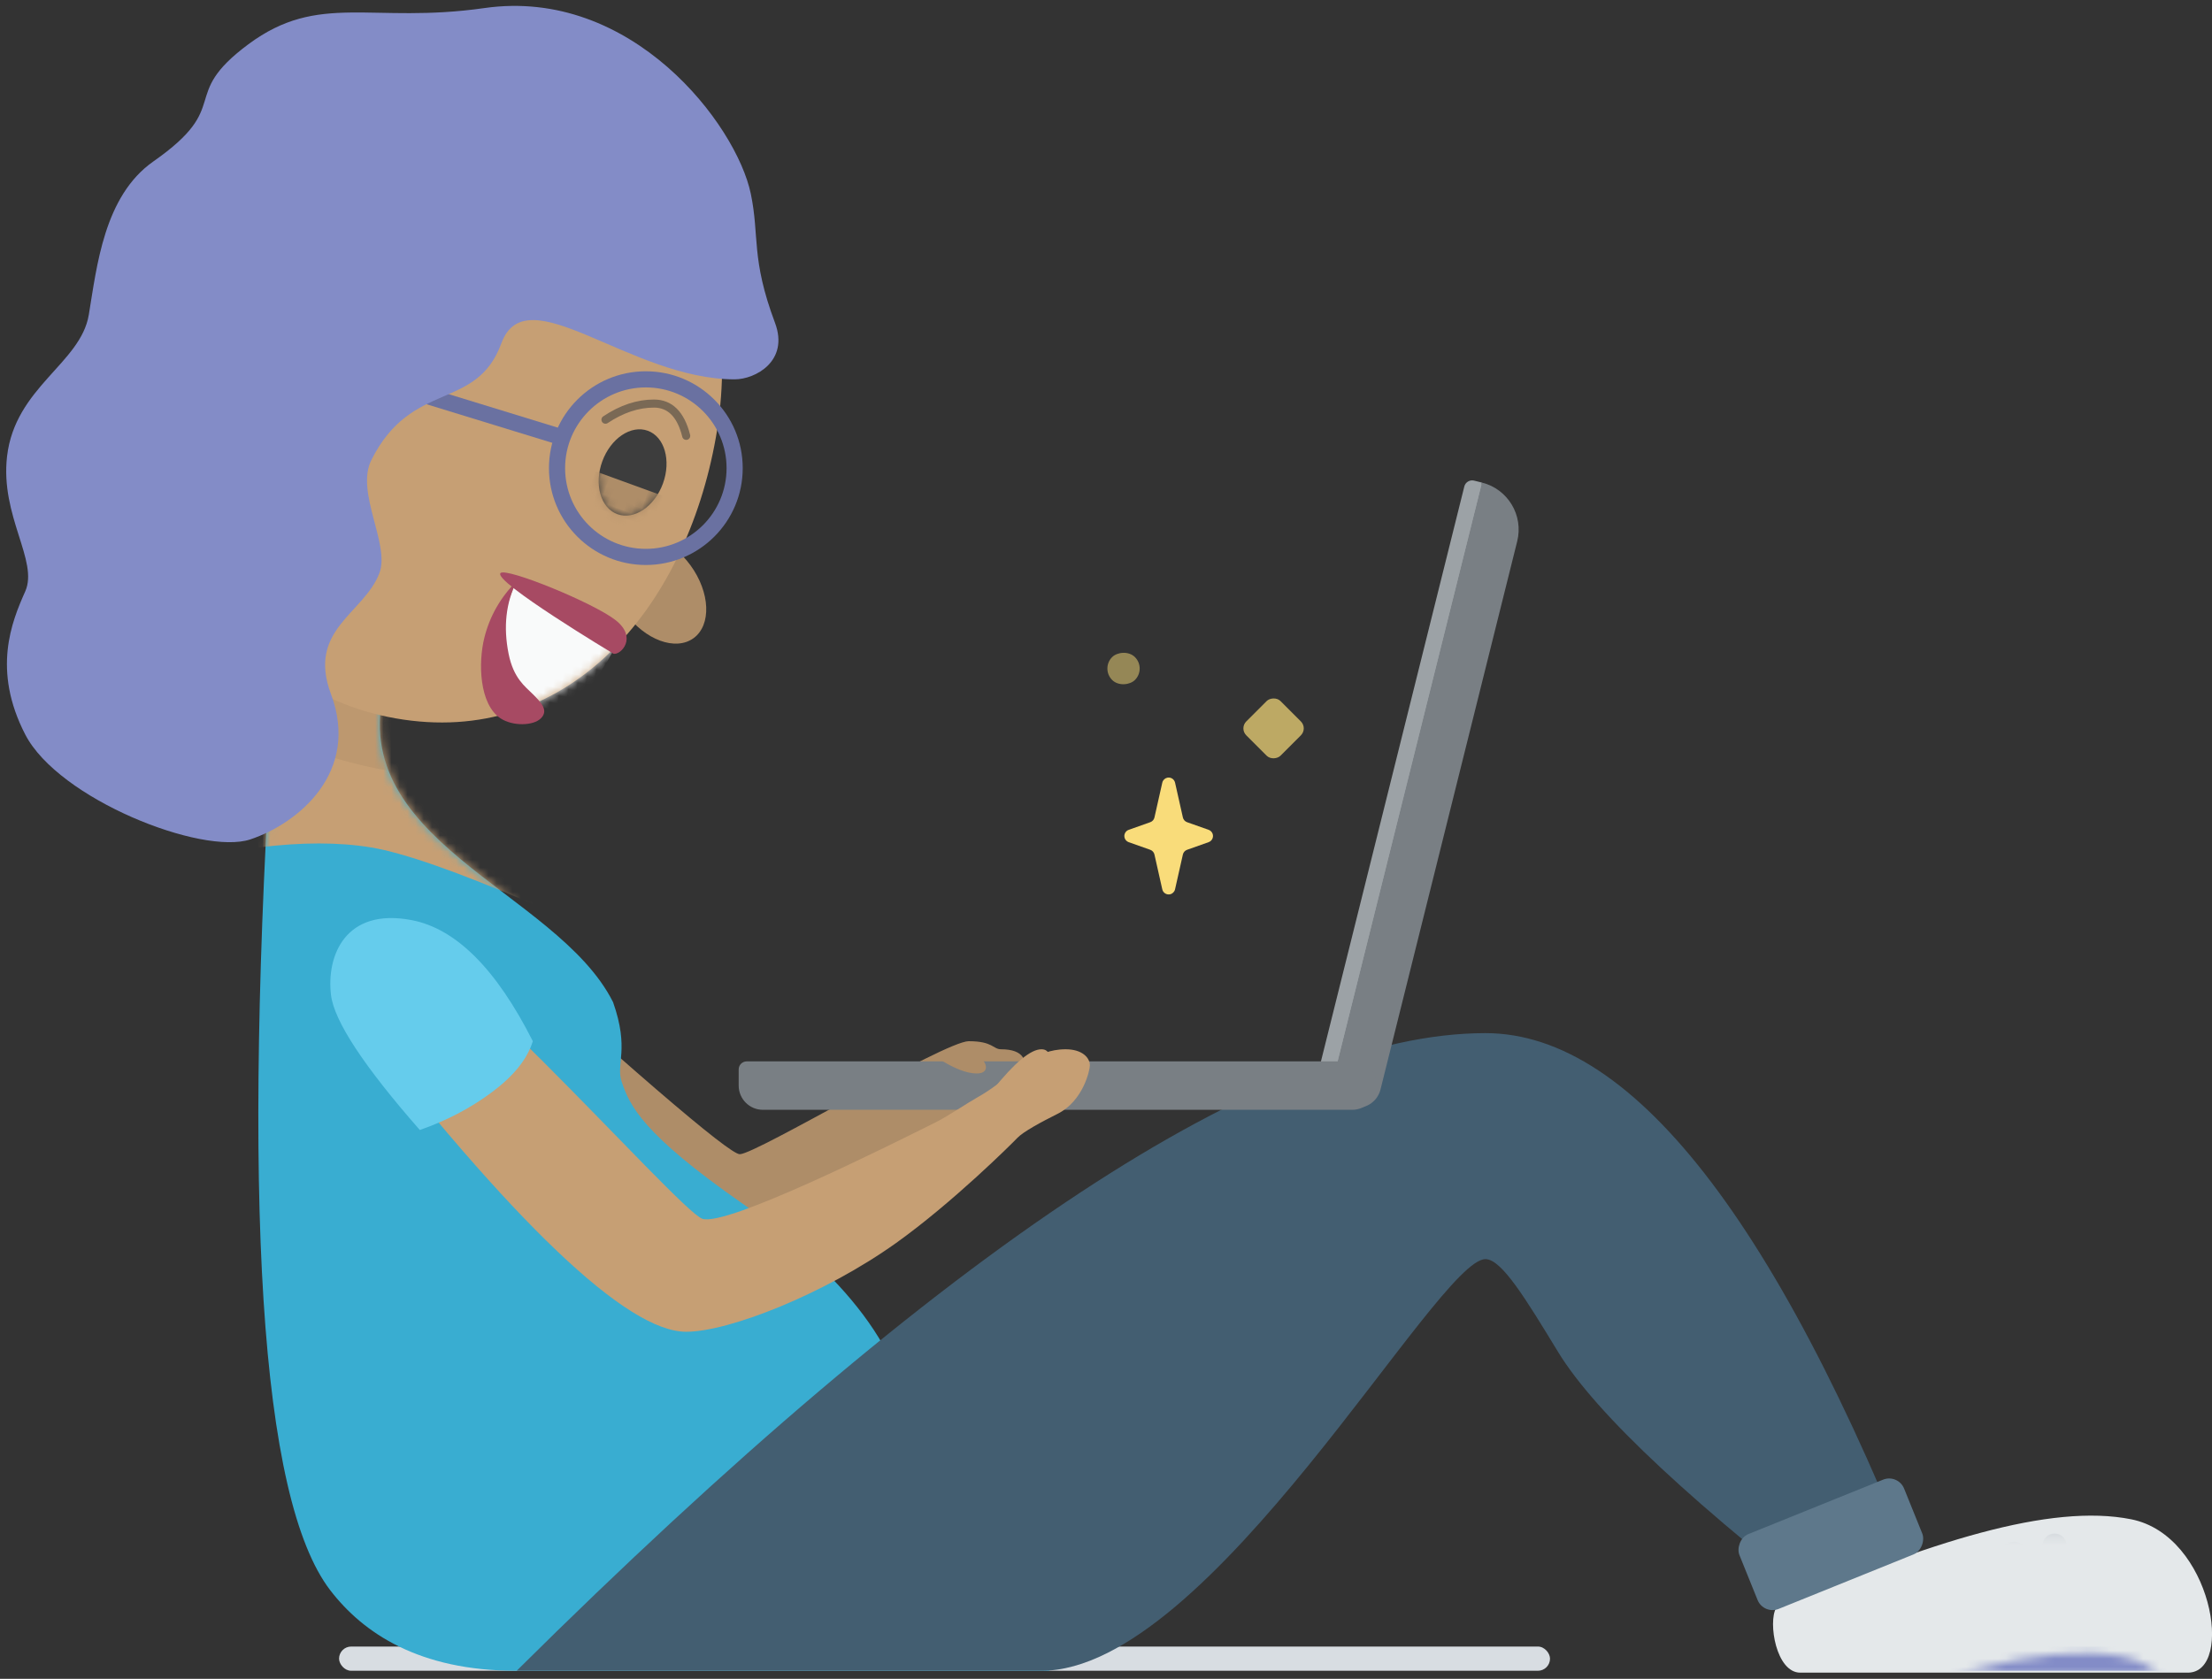 <svg xmlns="http://www.w3.org/2000/svg" viewBox="0 0 274 208" width="274" height="208" xmlns:xlink="http://www.w3.org/1999/xlink">
  <rect x="0" y="0" width="274" height="208" fill="#333333" stroke="none"/>
  <defs>
    <path id="coder-a" d="M 96.103 5.231 C 100.108 67.111 97.772 103.708 89.096 115.019 C 85.022 120.33 78.084 125 66.071 125 C 66.071 125 44.047 125 0 125 L 17.018 97.054 C 17.172 86.766 24.179 76.785 38.041 67.111 C 50.413 58.477 52 55 53 52 C 53.728 49.817 52 48 54.06 42.163 C 61.068 28.19 88.095 22.198 82.088 2.236 C 80.954 -1.535 85.625 -0.537 96.103 5.231 Z"/>
    <path id="coder-c" d="M 4 20.235 C -1.839 20.235 1 3.235 11 1.235 C 21 -0.765 36 4 55 12.235 C 56 14 55 20.235 52 20.235 C 49 20.235 6 20.235 4 20.235 Z"/>
    <path id="coder-e" d="M 33.986 80.761 C 55.486 80.761 66.959 61.349 66.959 39.534 C 66.959 17.719 51.961 0.034 33.459 0.034 C 14.958 0.034 0.959 17.719 0.959 39.534 C 0.959 61.349 12.486 80.761 33.986 80.761 Z"/>
    <ellipse id="coder-g" cx="4.072" cy="5.749" rx="4" ry="5.5"/>
  </defs>
  <g fill="none" fill-rule="evenodd" transform="matrix(-1, 0, 0, 1, 275, -10)">
    <rect fill="#d8dde2" transform="matrix(-1, 0, 0, 1, 316, 0)" x="83" y="214" width="150" height="3" rx="1.5"/>
    <path fill="#ae8d68" d="M 220.546 121 C 197.091 142.333 184.697 153 183.364 153 C 181.364 153 158 139 155 139 C 152 139 152 140 151 140 C 145.255 140 149 146 153 147 C 157 148 181 162 186 161 C 189.333 160.333 200.849 151 220.546 133 L 220.546 121 Z"/>
    <g transform="translate(145 92)">
      <mask id="coder-b" fill="#fff">
        <use xlink:href="#coder-a"/>
      </mask>
      <use fill="#39add1" xlink:href="#coder-a"/>
      <path fill="#c69f74" mask="url(&quot;#coder-b&quot;)" d="M 77 7 C 77 7 97 2 98 2 C 98.667 2 98.667 9 98 23 C 92.667 22.333 88 22.333 84 23 C 80 23.667 73.333 26 64 30 C 72.667 14.667 77 7 77 7 Z"/>
      <path opacity="0.416" fill="#8e7558" mask="url(&quot;#coder-b&quot;)" d="M 72 4 L 97 -2 L 97 9 C 85 13.667 76.667 15 72 13 C 69.338 11.859 69.338 8.859 72 4 Z"/>
    </g>
    <path fill="#435e71" d="M 211 217 C 157.915 164.333 117.915 138 91 138 C 72.333 138 53.667 162.667 35 212 L 45 212 C 65 196.667 77.333 185.167 82 177.5 C 86.043 170.859 89 166 91 166 C 97 166 125 217 146 217 C 179.222 217 200.889 217 211 217 Z"/>
    <g transform="translate(0 197)">
      <mask id="coder-d" fill="#fff">
        <use xlink:href="#coder-c"/>
      </mask>
      <use fill="#e4e8ea" xlink:href="#coder-c"/>
      <rect fill="#838cc7" mask="url(&quot;#coder-d&quot;)" x="1" y="17" width="54" height="3"/>
      <circle opacity="0.832" fill="#c6ccd2" mask="url(&quot;#coder-d&quot;)" cx="20.5" cy="4.5" r="1.5"/>
      <circle opacity="0.832" fill="#c6ccd2" mask="url(&quot;#coder-d&quot;)" cx="25.5" cy="5.5" r="1.5"/>
      <circle opacity="0.832" fill="#c6ccd2" mask="url(&quot;#coder-d&quot;)" cx="30.5" cy="6.5" r="1.5"/>
    </g>
    <g transform="rotate(-14 332.908 -313.006)">
      <polygon fill="#9ca2a6" points="5.528,0.1 6.498,0.342 6.545,74.558 5.333,75.286"/>
      <path fill="#797f84" d="M 6 -2.84217e-014 L 6 76 C 6 77.657 4.657 79 3 79 L 3 79 C 1.343 79 -2.41183e-016 77.657 -4.44089e-016 76 L 0 6 C -4.05812e-016 2.686 2.686 -2.7813e-014 6 -2.84217e-014 Z"/>
      <path fill="#9ca2a6" d="M 6 -7.10543e-014 L 7 -7.10543e-014 C 7.552 -7.11557e-014 8 0.448 8 1 L 8 78 C 8 78.552 7.552 79 7 79 L 7 79 C 6.448 79 6 78.552 6 78 L 6 -7.10543e-014 Z"/>
    </g>
    <path fill="#797f84" transform="rotate(-90 144 144.5)" d="M 144 105 L 144 105 C 145.657 105 147 106.343 147 108 L 147 183 C 147 183.552 146.552 184 146 184 L 144 184 C 142.343 184 141 182.657 141 181 L 141 108 C 141 106.343 142.343 105 144 105 Z"/>
    <ellipse fill="#ae8d68" transform="rotate(-54 193.5 83)" cx="193.5" cy="83" rx="7.5" ry="5"/>
    <g transform="translate(140)">
      <g transform="rotate(-10 109.577 -173.803)">
        <g transform="translate(5 10)">
          <mask id="coder-f" fill="#fff">
            <use xlink:href="#coder-e"/>
          </mask>
          <use fill="#c69f74" xlink:href="#coder-e"/>
          <path fill="#f9fafa" mask="url(&quot;#coder-f&quot;)" d="M 8.859 67.778 L 22.166 61.415 C 23.81 67.448 22.672 71.986 18.75 75.029 C 14.829 78.071 11.532 75.654 8.859 67.778 Z"/>
        </g>
        <polygon fill="#6a71a1" fill-rule="nonzero" transform="rotate(8 38.251 51.222)" points="24.546,55.948 24.026,54.017 51.957,46.497 52.477,48.428"/>
        <path fill="#838cc7" d="M 4.918 42.106 C 2.402 41.663 -1.365 38.704 1.209 34.344 C 5.553 26.987 4.942 24.108 6.942 19.108 C 10.196 10.974 25.898 -3.554 43.435 2.188 C 56.875 6.589 63.954 3.751 71.451 11.685 C 78.947 19.62 71.88 19.389 80.513 28.019 C 85.796 33.301 85.149 42.037 85.092 48.12 C 85.034 54.241 92.522 58.532 92.018 67.15 C 91.582 74.6 85.895 79.24 86.895 83.24 C 87.895 87.24 89.269 93.535 83.817 100.697 C 78.364 107.859 59.67 111.671 54.108 108.659 C 48.547 105.648 42.148 98.069 47.386 89.196 C 51.73 81.839 45.084 78.658 44.082 73.382 C 43.374 69.656 48.773 64.055 47.498 59.769 C 44.31 49.052 35.737 51.602 34.15 42.723 C 32.564 33.844 17.72 44.364 4.918 42.106 Z"/>
      </g>
      <path fill="#c69f74" d="M 92 135 C 71.333 161.667 57.333 175 50 175 C 44.693 175 32.805 170.29 24 164 C 17 159 9.641 151.681 9 151 C 8.26 150.214 6 149 4 148 C 0.836 146.418 -1.74009e-014 142.612 0 142 C 2.83577e-014 141 1 140 3 140 C 5 140 6.25 140.75 7 141 C 8.638 141.546 10.314 143.942 14 146 C 15.051 146.587 17.669 148.335 19 149 C 25 152 45 162 48 161 C 51 160 84 122 89 125 C 92.333 127 93.333 130.333 92 135 Z"/>
      <path fill="#65ccec" d="M 69 139 C 69.667 141.179 71.333 143.268 74 145.268 C 76.667 147.268 79.667 148.845 83 150 C 89.946 142.075 93.612 136.498 94 133.268 C 94.581 128.423 92.227 122.418 84 124 C 78.515 125.055 73.515 130.055 69 139 Z"/>
    </g>
    <g transform="rotate(-20 278.397 -508.91)">
      <mask id="coder-h" fill="#fff">
        <use xlink:href="#coder-g"/>
      </mask>
      <use fill="#3d3d3d" xlink:href="#coder-g"/>
      <polygon fill="#ae8d68" mask="url(&quot;#coder-h&quot;)" points="-3.27,7.189 11.763,7.189 4.247,18.189"/>
    </g>
    <path fill="#a74a63" transform="rotate(-11 205.374 86.03)" d="M 198.169 89.692 C 197.247 89.692 195.605 87.157 198.703 85.56 C 201.801 83.963 213.255 81.71 213.82 82.547 C 214.61 83.72 198.169 89.692 198.169 89.692 Z"/>
    <path opacity="0.55" fill="#3d3d3d" fill-rule="nonzero" d="M 190.485 64.121 C 190.418 64.389 190.147 64.552 189.879 64.485 C 189.611 64.418 189.448 64.147 189.515 63.879 C 190.232 61.009 191.742 59.5 194 59.5 C 196.104 59.5 198.199 60.198 200.277 61.584 C 200.507 61.737 200.569 62.048 200.416 62.277 C 200.263 62.507 199.952 62.569 199.723 62.416 C 197.801 61.135 195.896 60.5 194 60.5 C 192.258 60.5 191.101 61.657 190.485 64.121 Z"/>
    <path fill="#6a71a1" fill-rule="nonzero" d="M 195 80 C 188.373 80 183 74.627 183 68 C 183 61.373 188.373 56 195 56 C 201.627 56 207 61.373 207 68 C 207 74.627 201.627 80 195 80 Z M 195 78 C 200.523 78 205 73.523 205 68 C 205 62.477 200.523 58 195 58 C 189.477 58 185 62.477 185 68 C 185 73.523 189.477 78 195 78 Z"/>
    <rect fill="#5e788b" transform="rotate(22 48.214 201.33)" x="37.214" y="196.331" width="22" height="10" rx="2"/>
    <path fill="#a74a63" d="M 211 82 C 212.333 84.667 212.667 87.667 212 91 C 211.391 94.047 209.945 95.055 209 96 C 208 97 207 98 208 99 C 208.931 99.931 211.488 100 213 99 C 215.638 97.255 215.779 92.117 215 89 C 214.333 86.333 213 84 211 82 Z"/>
    <path fill="#c69f74" transform="rotate(-9 148.433 142.58)" d="M 151.578 145.528 C 149.465 141.819 147.751 139.86 146.434 139.651 C 145.502 139.504 145.271 140.319 145.29 140.482 C 145.373 141.232 146.808 142.672 149.596 144.8 L 151.578 145.528 Z"/>
    <path fill="#ae8d68" d="M 159 141 C 156.958 142.333 155.292 143 154 143 C 152.063 143 153 141 154 141 C 155 141 154.265 140.73 156 141 C 156.661 141.103 157.661 141.103 159 141 Z"/>
    <g fill="#f9dc7a" transform="translate(113 90)">
      <path transform="rotate(45 17.238 23.576)" d="M 16.834 26.398 L 14.276 27.617 C 13.872 27.809 13.389 27.638 13.196 27.234 C 13.091 27.014 13.091 26.757 13.196 26.537 L 14.416 23.98 C 14.536 23.729 14.518 23.434 14.369 23.198 L 12.005 19.463 C 11.766 19.085 11.879 18.584 12.257 18.345 C 12.521 18.178 12.858 18.178 13.123 18.345 L 16.86 20.709 C 17.095 20.858 17.39 20.875 17.641 20.755 L 20.199 19.536 C 20.603 19.344 21.086 19.515 21.279 19.919 C 21.384 20.139 21.384 20.395 21.279 20.616 L 20.059 23.173 C 19.94 23.424 19.957 23.719 20.106 23.954 L 22.47 27.69 C 22.709 28.068 22.597 28.568 22.219 28.808 C 21.954 28.975 21.617 28.975 21.353 28.808 L 17.616 26.444 C 17.38 26.295 17.085 26.278 16.834 26.398 Z"/>
      <rect opacity="0.5" transform="rotate(-45 22.828 2.828)" x="20.828" y="0.828" width="4" height="4" rx="2"/>
      <rect opacity="0.7" transform="rotate(-45 4.243 10.243)" x="1.243" y="7.243" width="6" height="6" rx="1.215"/>
    </g>
  </g>
</svg>